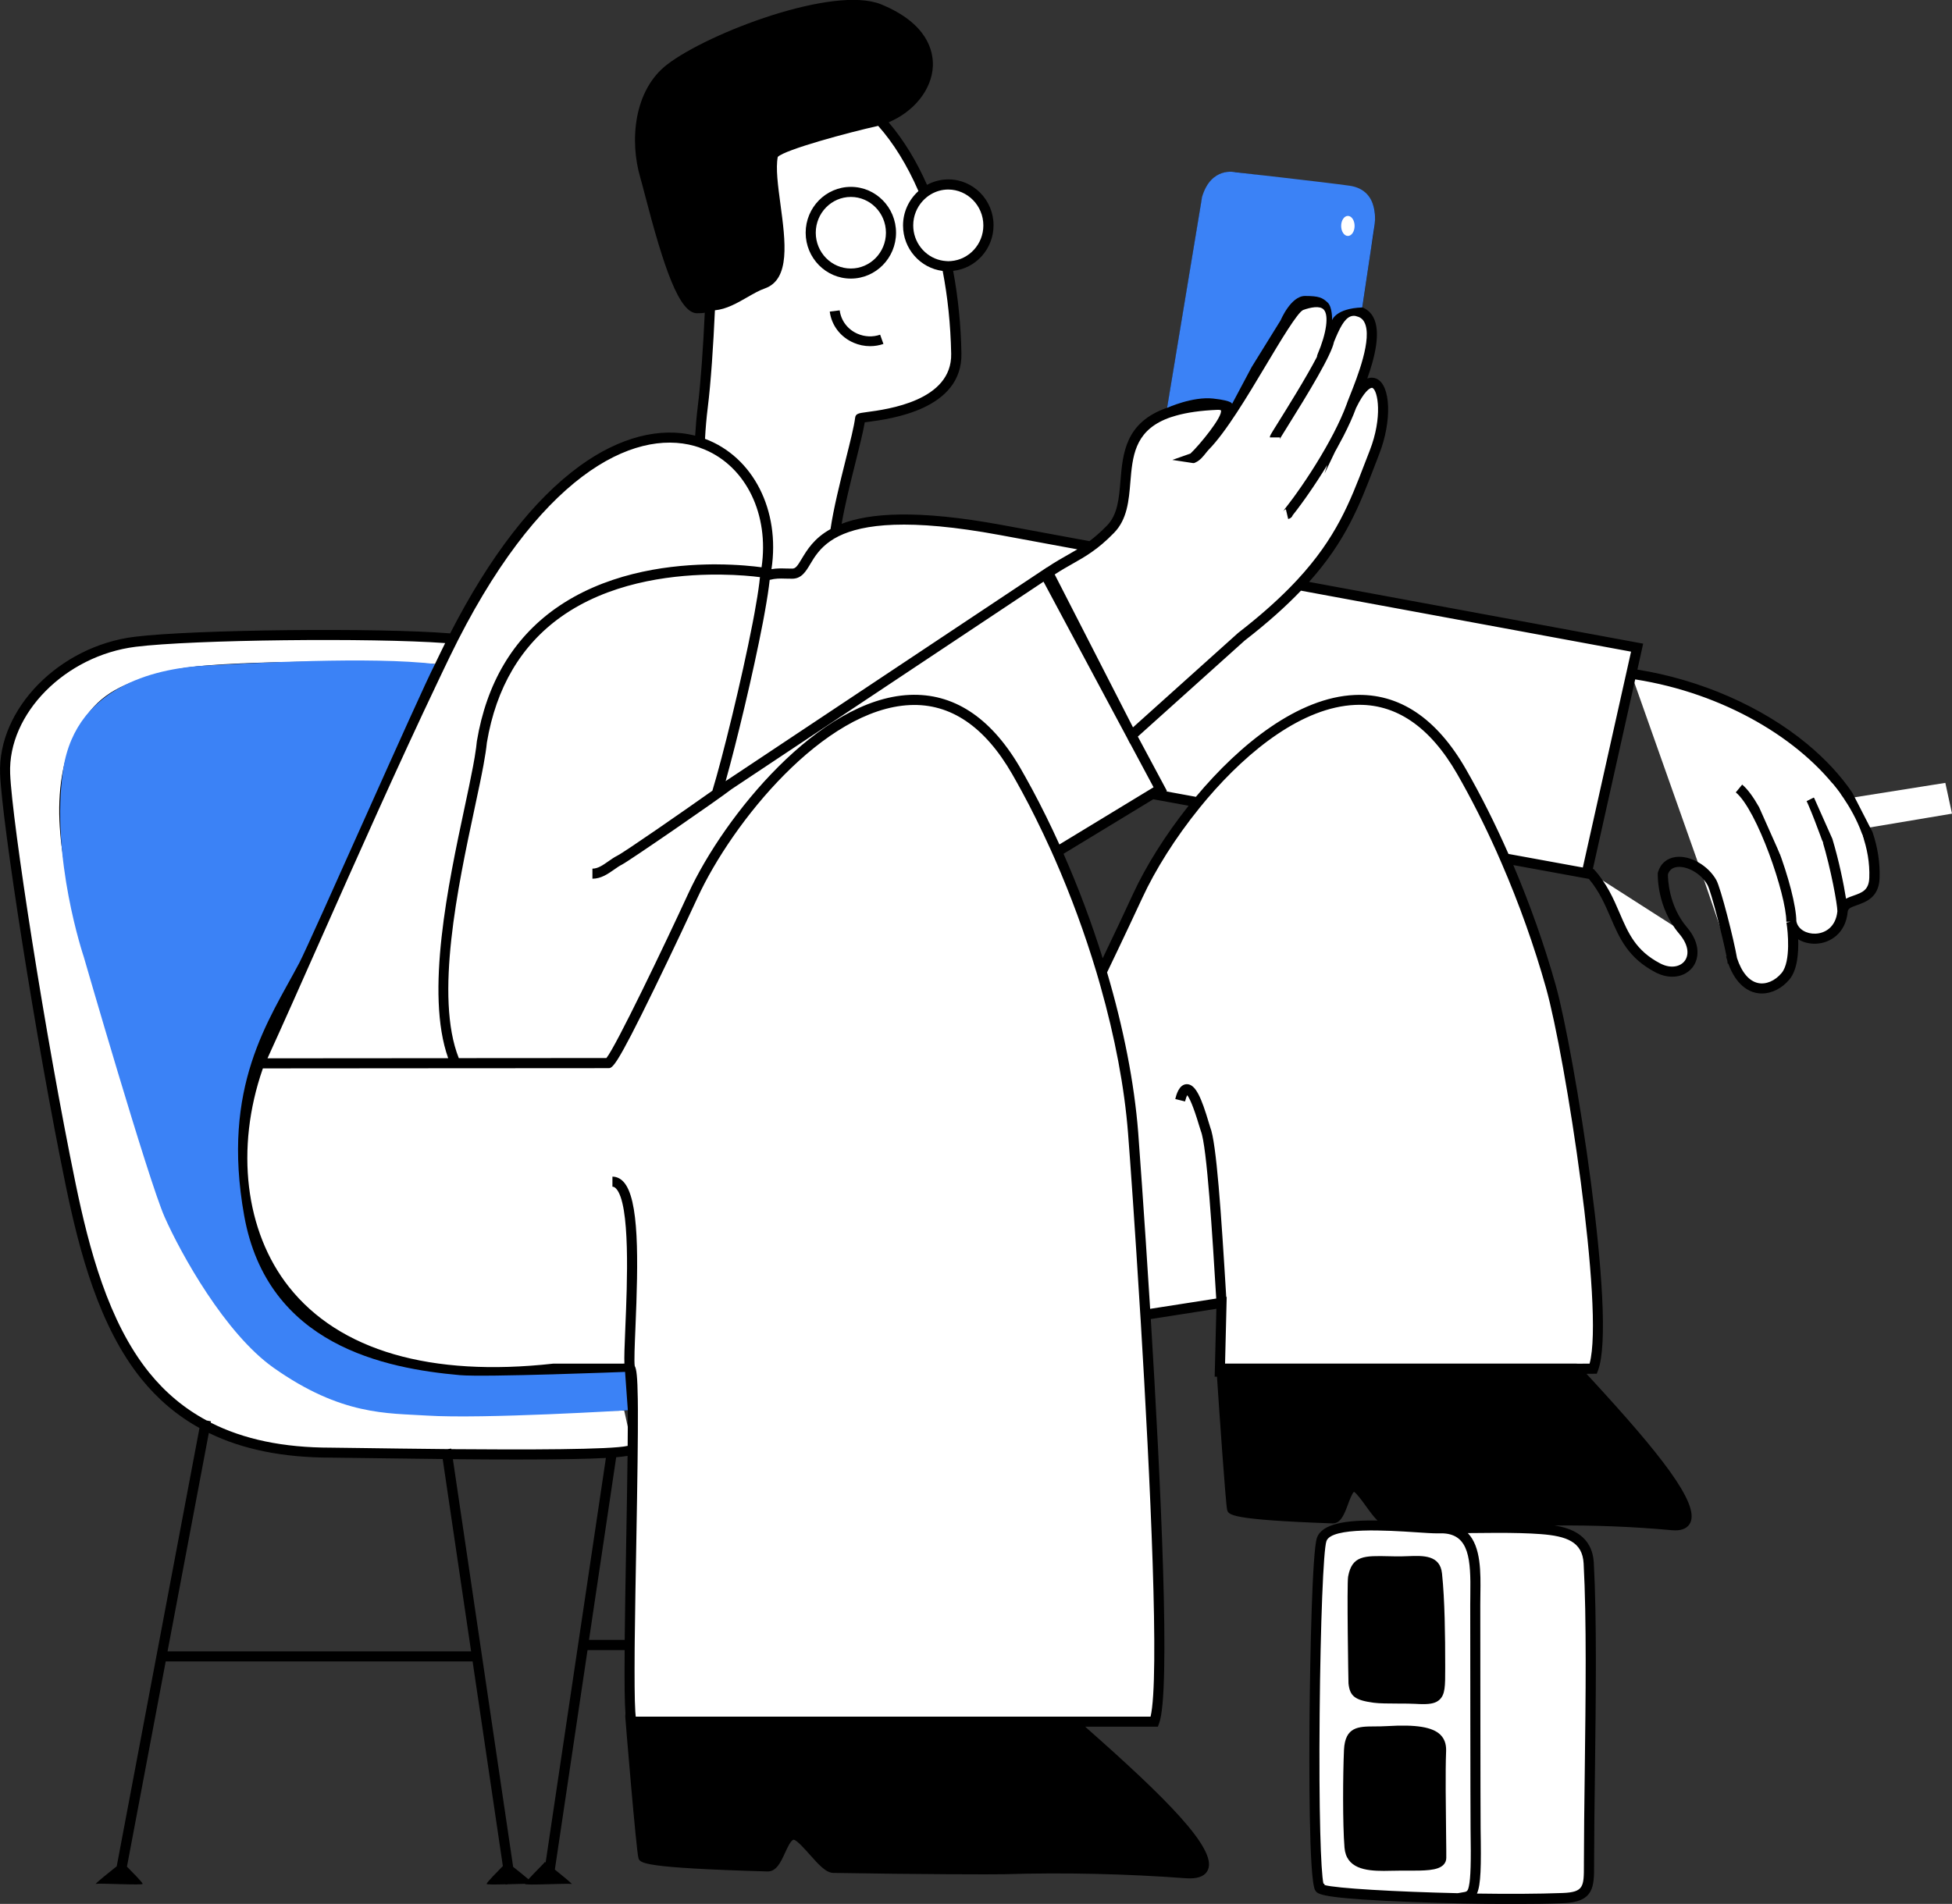 <svg width="327" height="319" viewBox="0 0 327 319" fill="none" xmlns="http://www.w3.org/2000/svg">
<rect x="0" y="0" width="327" height="319" fill="#333333" stroke="none"/>
<g clip-path="url(#clip0)">
<path d="M261.795 318.035C257.114 318.207 250.654 318.199 244.257 318.058C232.659 317.807 221.281 317.14 221.124 316.378C219.542 316.104 220.14 261.404 221.391 257.927C222.76 254.136 236.75 256.082 240.826 256.082C245.807 256.082 253.195 255.831 258.199 256.216C262.236 256.522 265.887 257.401 266.131 261.914C266.862 275.352 266.201 296.858 266.178 312.132C266.178 315.97 266.343 317.862 261.795 318.035Z" fill="white"/>
<path d="M277.697 162.161C270.34 158.315 271.552 151.871 266.304 146.133L282.332 156.4C285.495 160.685 281.804 164.304 277.697 162.161Z" fill="white"/>
<path d="M290.247 161.462C290.247 161.329 290.216 161.078 290.16 160.756C292.151 166.949 296.699 166.439 299.099 163.558C301.121 161.133 300.161 154.791 300.082 154.437C300.743 158.346 308.1 158.637 308.651 152.711C308.895 150.05 313.821 151.737 313.994 147.13C314.104 144.304 313.569 141.494 312.507 138.763L327 136.33L325.883 131.173L309.879 133.716C303.143 123.449 288.965 115.129 273.275 112.885L274.251 108.521L217.63 98.058C225.192 90.02 227.285 83.388 230.243 75.806C233.556 67.329 230.707 59.04 226.388 68.028C227.088 65.83 233.154 53.279 227.269 52.117L228.835 41.459C229.692 36.364 230.739 32.754 224.72 32.055L206.843 29.693C203.09 29.269 202.507 32.73 202.051 34.088L196.559 67.219C196.472 67.823 196.37 68.412 196.26 68.985C184.827 72.611 191.13 83.49 186.023 88.686C184.772 89.958 183.71 90.86 182.703 91.598L167.682 88.82C151.867 85.9 144.077 87.038 139.907 89.188C140.702 83.16 143.684 73.404 144.085 70.108C144.132 69.715 160.372 69.558 160.184 59.268C160.081 53.986 159.538 49.088 158.641 44.606C158.712 44.606 158.775 44.614 158.846 44.614C162.56 44.614 165.565 41.553 165.565 37.777C165.565 34.002 162.552 30.941 158.846 30.941C157.367 30.941 156.013 31.427 154.904 32.252C152.803 27.283 150.206 23.217 147.39 20.172C155.88 17.488 160.16 6.813 147.248 1.538C139.726 -1.538 119.268 6.138 112.297 11.46C107.096 15.431 106.254 23.374 108.064 29.52C109.134 33.139 113.265 51.654 116.758 51.654C118.159 51.654 117.624 51.537 118.946 51.38C118.678 57.502 118.261 63.844 117.718 68.224C117.482 70.139 117.317 72.117 117.222 74.118C106.781 70.68 90.753 77.823 75.89 107.021C64.788 106.025 32.921 106.252 22.614 107.539C10.969 108.999 0.425 118.677 0.85 129.658C1.165 137.868 6.83 174.233 11.834 198.494C17.082 223.956 25.328 243.398 55.401 243.398C60.004 243.398 105.475 244.395 105.979 242.778C105.821 258.476 105.089 282.894 105.648 287.643H105.562C105.514 288.507 107.505 310.319 107.733 311.057C107.993 311.873 117.301 312.391 128.545 312.713C130.457 312.768 130.961 307.36 132.951 307.399C134.659 307.438 137.853 312.933 139.569 312.964C153.33 313.207 166.675 313.231 168.193 313.184C178.808 312.854 189.296 313.16 198.66 313.859C210.305 314.73 184.693 293.122 179.532 288.467C184.135 288.467 188.738 288.467 193.349 288.467C195.268 283.444 193.522 247.55 191.854 220.299L204.6 218.305L204.317 229.819H204.608C204.773 233.179 206.182 252.064 206.355 252.746C206.567 253.563 214.113 254.081 223.232 254.403C224.783 254.457 225.192 249.049 226.805 249.089C228.19 249.128 230.778 254.622 232.171 254.654C243.328 254.897 254.147 254.921 255.382 254.873C263.99 254.544 272.488 254.85 280.089 255.548C290.341 256.498 264.974 230.934 263.904 229.356L266.894 229.333C270.002 221.201 263.054 176.933 259.797 165.332C257.727 157.977 255.099 150.686 252.101 143.833L265.792 146.337L273.259 112.885L284.881 145.756L290.247 161.462ZM200.65 134.422C196.354 139.634 192.837 145.246 190.618 150.05C190.06 151.251 187.424 156.926 184.56 162.859C182.498 155.952 179.957 149.131 177.093 142.719L193.034 133.025L200.65 134.422ZM104.381 235.502L106.01 235.376C106.026 237.456 106.018 239.976 105.986 242.778L104.381 235.502Z" fill="white"/>
<path d="M142.535 46.678C146.705 46.678 150.104 43.232 150.104 38.994C150.104 34.755 146.713 31.31 142.535 31.31C138.365 31.31 134.966 34.755 134.966 38.994C134.966 43.232 138.357 46.678 142.535 46.678ZM136.657 38.994C136.657 35.69 139.293 32.997 142.535 32.997C145.777 32.997 148.413 35.69 148.413 38.994C148.413 42.298 145.777 44.991 142.535 44.991C139.293 44.991 136.657 42.306 136.657 38.994Z" fill="black"/>
<path d="M241.566 263.633C242.038 268.083 242.101 274.198 242.101 279.025V279.606C242.101 282.455 242.109 283.891 241.164 284.778C240.559 285.351 239.709 285.532 238.411 285.532C238.009 285.532 237.569 285.516 237.073 285.485C236.349 285.445 235.334 285.438 234.256 285.438C232.682 285.43 231.054 285.43 230.102 285.296C226.986 284.872 226.128 284.213 225.9 282.063C225.884 281.945 225.609 265.454 225.837 264.167C226.482 260.611 228.559 260.658 232.698 260.752C233.076 260.76 233.477 260.768 233.902 260.776C234.586 260.784 235.263 260.76 235.916 260.737C238.411 260.643 241.235 260.533 241.566 263.633Z" fill="black"/>
<path d="M230.22 289.268C230.873 289.268 231.604 289.26 232.407 289.213C237.23 288.923 239.968 289.37 241.29 290.657C242.219 291.568 242.282 292.721 242.25 293.506C242.117 296.779 242.203 303.043 242.25 307.187C242.274 309.291 242.297 310.821 242.282 311.308C242.282 311.755 242.109 312.163 241.786 312.477C240.81 313.443 238.647 313.443 235.641 313.435C234.878 313.435 234.091 313.427 233.312 313.451H233.257C232.793 313.459 232.313 313.474 231.825 313.474C228.74 313.474 225.522 313.066 225.231 309.573C224.908 305.657 224.964 297.258 225.145 293.208C225.326 289.291 227.599 289.284 230.22 289.268Z" fill="black"/>
<path d="M310.288 132.797C308.344 129.94 305.803 127.193 302.711 124.634C295.141 118.37 284.826 113.873 274.298 112.193L275.266 107.845L274.408 107.688L219.298 97.5C225.451 90.624 227.718 84.722 230.228 78.207C230.495 77.516 230.763 76.81 231.038 76.103C233.218 70.531 232.997 64.495 230.574 63.443C230.157 63.262 229.637 63.2 229.047 63.427C230.298 59.895 231.392 55.602 230.047 53.129C229.63 52.36 229.016 51.819 228.221 51.505L229.685 41.568C229.74 41.254 229.795 40.932 229.85 40.618C230.361 37.651 230.81 35.092 229.464 33.303C228.599 32.149 227.088 31.466 224.83 31.199L206.969 28.837C202.885 28.373 201.846 31.858 201.406 33.35C201.359 33.515 201.311 33.664 201.264 33.797L201.233 33.923L195.741 67.069C195.678 67.493 195.607 67.909 195.528 68.317C188.525 70.743 188.085 75.915 187.699 80.617C187.455 83.513 187.227 86.252 185.433 88.073C184.347 89.18 183.395 90.004 182.498 90.671L167.847 87.963C153.519 85.318 145.604 85.993 140.993 87.767C141.528 84.627 142.48 80.813 143.338 77.383C144.014 74.683 144.604 72.305 144.864 70.766C145.021 70.743 145.21 70.719 145.383 70.695C149.302 70.177 161.23 68.592 161.057 59.22C160.971 54.432 160.498 49.786 159.672 45.382C163.473 44.974 166.439 41.709 166.439 37.745C166.439 33.507 163.048 30.061 158.87 30.061C157.579 30.061 156.368 30.391 155.297 30.972C154.44 29.049 153.503 27.22 152.473 25.524C151.34 23.656 150.128 21.977 148.861 20.493C153.126 18.703 156.116 14.983 156.273 11.082C156.375 8.578 155.384 3.908 147.586 0.721C139.647 -2.489 118.71 5.494 111.793 10.784C106.12 15.124 105.467 23.656 107.261 29.755C107.427 30.32 107.678 31.278 107.993 32.486C111.195 44.833 113.784 52.486 116.766 52.486C117.514 52.486 117.797 52.454 118.064 52.392C117.797 58.098 117.404 63.985 116.892 68.113C116.695 69.667 116.554 71.308 116.451 73.003C110.558 71.488 103.752 73.262 97.15 78.05C89.392 83.686 82.083 93.12 75.41 106.126C63.443 105.145 32.331 105.475 22.519 106.699C9.899 108.277 -0.401 118.802 0.016 129.681C0.331 137.726 5.933 173.981 11.016 198.658C13.298 209.725 16.587 222.229 23.66 231.012C26.422 234.442 29.664 237.189 33.417 239.269L19.553 312.704C18.318 313.67 16.343 315.279 16.028 315.648C16.886 315.514 23.975 315.923 23.896 315.64C23.81 315.318 22.22 313.74 21.268 312.759L27.76 278.381H79.171L84.239 312.665C83.302 313.631 81.611 315.318 81.516 315.648C81.477 315.781 82.98 315.766 84.687 315.718L84.695 315.773L85.12 315.711C86.111 315.687 87.134 315.656 87.945 315.64C87.945 315.64 87.937 315.648 87.937 315.656C87.858 315.938 94.947 315.53 95.805 315.663C95.537 315.357 94.129 314.196 92.949 313.254L98.425 276.473H104.641C104.594 282.203 104.641 285.311 104.775 287.022L104.743 287.611C104.736 287.752 106.592 310.193 106.954 311.323C107.222 312.163 107.474 312.963 128.553 313.568C130.056 313.615 130.795 312.006 131.504 310.46C131.881 309.635 132.511 308.254 132.959 308.254C132.959 308.254 132.959 308.254 132.967 308.254C133.471 308.285 134.887 309.887 135.65 310.742C137.106 312.383 138.357 313.795 139.592 313.811C153.354 314.054 166.714 314.078 168.257 314.031C178.171 313.725 188.675 313.96 198.636 314.706C198.872 314.722 199.108 314.729 199.321 314.729C200.934 314.729 201.957 314.243 202.366 313.27C203.853 309.769 195.339 301.276 182.113 289.605C182.003 289.511 181.892 289.416 181.79 289.314H193.962L194.167 288.773C196.158 283.553 194.435 248.028 192.782 221.012L203.766 219.293L203.483 230.674H203.869C204.191 235.572 205.324 252 205.568 252.958C205.789 253.821 206.001 254.637 223.233 255.25C224.617 255.281 225.215 253.664 225.806 252.086C226.049 251.419 226.498 250.21 226.821 249.959C227.269 250.203 228.237 251.545 228.827 252.361C229.574 253.405 230.188 254.221 230.755 254.763C225.538 254.692 221.486 255.257 220.62 257.651C219.826 259.849 219.472 277.415 219.377 287.446C219.306 295.641 219.259 314.902 220.313 316.715C220.345 316.77 220.384 316.825 220.424 316.872C220.817 317.532 222.823 318.152 236.593 318.685C242.25 318.905 248.215 319.015 253.416 319.015C256.594 319.015 259.482 318.976 261.843 318.889C267.043 318.701 267.043 316.111 267.043 312.532V312.139C267.051 307.54 267.114 302.438 267.185 297.03C267.342 284.377 267.508 271.293 266.996 261.874C266.744 257.298 263.227 256.034 260.403 255.603C266.918 255.532 273.621 255.799 280.034 256.388C280.247 256.403 280.443 256.419 280.632 256.419C281.891 256.419 282.733 255.995 283.15 255.163C284.771 251.898 277.807 243.28 266.839 231.349C266.461 230.941 266.099 230.541 265.769 230.188L267.492 230.172L267.697 229.63C270.978 221.036 263.637 175.817 260.623 165.104C258.719 158.33 256.295 151.493 253.51 144.947L266.17 147.263C267.917 149.351 268.861 151.548 269.782 153.675C271.292 157.192 272.724 160.504 277.32 162.914C278.264 163.408 279.232 163.651 280.144 163.651C281.482 163.651 282.694 163.126 283.512 162.113C284.59 160.763 284.999 158.189 282.599 155.371C279.531 151.768 279.405 147.239 279.413 146.501C279.656 145.764 280.168 145.363 280.963 145.269C282.489 145.089 284.865 146.195 286.046 148.283C286.643 149.343 288.618 157.113 289.232 160.253L289.154 160.276C289.224 160.528 289.295 160.763 289.366 160.991C289.397 161.21 289.421 161.375 289.421 161.469H289.531C290.837 165.088 292.93 166.093 294.134 166.352C294.465 166.422 294.803 166.461 295.149 166.461C296.809 166.461 298.517 165.614 299.776 164.099C301.105 162.506 301.31 159.617 301.231 157.38C302.065 157.89 303.096 158.165 304.214 158.118C306.621 158.032 309.194 156.344 309.525 152.788C309.572 152.263 309.926 152.058 311.122 151.642C312.57 151.132 314.749 150.363 314.867 147.161C314.962 144.586 314.56 141.988 313.687 139.422L310.288 132.797ZM229.456 75.499C229.181 76.213 228.906 76.912 228.638 77.611C226.112 84.188 223.831 90.122 217.331 97.139C217.111 97.382 216.875 97.626 216.639 97.869C216.411 98.112 216.175 98.355 215.931 98.599C213.625 100.93 210.856 103.379 207.441 106.024L207.394 106.063L189.8 121.871L176.684 96.252C177.801 95.522 178.777 94.965 179.729 94.431C180.814 93.819 181.822 93.246 182.892 92.492C183.199 92.28 183.505 92.053 183.82 91.809C184.096 91.59 184.387 91.362 184.678 91.111C185.284 90.593 185.929 89.996 186.621 89.282C188.84 87.021 189.108 83.85 189.359 80.781C189.714 76.543 190.06 72.477 195.135 70.287C195.434 70.162 195.741 70.036 196.071 69.926C196.362 69.824 196.669 69.73 196.992 69.644C198.809 69.126 201.083 68.788 203.939 68.67C204.388 68.655 204.522 68.741 204.522 68.741C204.923 69.738 200.863 74.659 199.423 75.994L196.394 77.061L199.73 77.571C199.934 77.603 200.06 77.618 200.281 77.477C201.012 77.163 201.571 76.457 202.02 75.891C202.193 75.68 202.35 75.475 202.484 75.342C205.387 72.391 208.944 66.433 212.083 61.175C214.444 57.227 217.371 52.313 218.315 51.936C219.511 51.513 221.085 51.159 221.753 51.873C222.642 52.815 222.225 55.837 220.715 59.377C220.652 59.526 220.62 59.66 220.62 59.785C218.818 63.262 215.49 68.584 213.987 70.994C212.728 73.011 212.728 73.011 212.728 73.293H214.42C214.42 73.482 214.357 73.615 214.341 73.639C214.412 73.498 214.9 72.721 215.419 71.888C219.361 65.578 223.052 59.464 223.469 57.289C224.381 55.052 225.184 53.388 226.286 53.004C226.537 52.917 226.813 52.894 227.104 52.949C227.12 52.949 227.127 52.957 227.143 52.965C227.458 53.035 227.725 53.137 227.946 53.286C228.198 53.451 228.394 53.679 228.544 53.961C229.999 56.63 227.308 63.349 226.167 66.222C226.097 66.402 226.034 66.567 225.971 66.716C225.798 67.156 225.664 67.493 225.585 67.744C225.318 68.482 224.987 69.267 224.625 70.075C224.256 70.892 223.846 71.731 223.406 72.587C221.635 76.001 219.354 79.635 217.19 82.657C217.009 82.916 216.828 83.168 216.647 83.411C216.458 83.67 216.269 83.921 216.08 84.164C215.789 84.557 215.498 84.934 215.215 85.295C215.057 85.491 214.994 85.656 214.955 85.773C215.034 85.546 215.246 85.373 215.411 85.326L215.797 86.966C216.183 86.872 216.434 86.66 216.56 86.323C217.025 85.742 217.497 85.114 217.984 84.447C218.181 84.18 218.378 83.905 218.575 83.631C218.763 83.364 218.96 83.089 219.149 82.814C220.227 81.268 221.313 79.604 222.351 77.893L221.887 79.353L222.729 77.603L223.665 75.648C223.736 75.531 223.807 75.405 223.87 75.287C224.279 74.549 224.673 73.811 225.05 73.089C225.9 71.433 226.632 69.824 227.167 68.364C228.52 65.562 229.48 64.981 229.826 64.981C229.858 64.981 229.889 64.989 229.905 64.997C230.826 65.397 231.644 69.903 229.456 75.499ZM224.68 37.659C224.735 36.819 225.263 36.175 225.868 36.215C226.474 36.254 226.915 36.96 226.868 37.8C226.813 38.64 226.286 39.284 225.68 39.244C225.074 39.205 224.625 38.499 224.68 37.659ZM167.525 89.651L180.476 92.045C179.957 92.359 179.43 92.657 178.887 92.963C177.872 93.536 176.739 94.18 175.425 95.059L175.417 95.043L121.558 130.882C123.352 124.508 126.169 112.805 127.798 104.297C127.861 103.983 127.916 103.677 127.971 103.371C128.034 103.041 128.089 102.727 128.144 102.413C128.514 100.357 128.789 98.559 128.939 97.162C129.922 96.911 130.591 96.919 131.606 96.951C131.936 96.958 132.298 96.966 132.707 96.966C134.273 96.966 134.989 95.765 135.745 94.494C136.099 93.897 136.508 93.214 137.082 92.516C137.594 91.888 138.247 91.252 139.104 90.656C139.514 90.373 139.978 90.098 140.497 89.839C144.573 87.83 152.166 86.809 167.525 89.651ZM141.677 77.006C140.71 80.876 139.624 85.248 139.128 88.654C136.358 90.192 135.186 92.163 134.305 93.63C133.581 94.847 133.274 95.271 132.723 95.271C132.33 95.271 131.984 95.263 131.661 95.255C130.827 95.231 130.111 95.216 129.238 95.365C130.725 85.507 126.185 76.551 118.104 73.529C118.198 71.763 118.348 70.02 118.56 68.325C119.095 64.04 119.497 57.886 119.764 51.991C121.692 51.811 123.47 50.79 125.193 49.801C126.224 49.205 127.2 48.648 128.128 48.326C132.432 46.811 131.574 40.438 130.748 34.276C130.323 31.136 129.93 28.169 130.292 26.294C131.488 25.069 142.26 22.157 147.114 21.09C149.632 23.915 151.938 27.604 153.858 32.016C152.284 33.428 151.277 35.485 151.277 37.777C151.277 41.693 154.18 44.927 157.918 45.398C158.744 49.691 159.247 54.338 159.342 59.283C159.491 67.156 148.688 68.584 145.139 69.055C143.865 69.228 143.338 69.29 143.251 70.005C143.086 71.378 142.433 73.984 141.677 77.006ZM164.732 37.769C164.732 40.916 162.34 43.499 159.318 43.742C159.169 43.758 159.011 43.766 158.854 43.766C158.728 43.766 158.602 43.758 158.476 43.742C158.161 43.718 157.855 43.679 157.564 43.608C154.943 43.004 152.984 40.618 152.984 37.761C152.984 36.183 153.59 34.747 154.566 33.679C154.778 33.452 155.006 33.232 155.25 33.036C155.471 32.855 155.707 32.698 155.958 32.549C156.816 32.047 157.807 31.756 158.862 31.756C162.096 31.772 164.732 34.464 164.732 37.769ZM116.365 74.73C116.593 74.793 116.829 74.863 117.049 74.942C117.097 74.957 117.144 74.981 117.191 74.997C117.474 75.099 117.758 75.201 118.033 75.319C125.012 78.238 128.876 86.237 127.577 95.051C126.303 94.878 123.604 94.58 120.095 94.564C119.803 94.564 119.512 94.564 119.205 94.564C118.906 94.564 118.6 94.572 118.293 94.58C111.022 94.753 101.116 96.236 93.02 101.982C85.93 107.021 81.508 114.485 79.887 124.179L79.879 124.234C79.848 124.555 79.809 124.901 79.761 125.27C79.691 125.764 79.612 126.306 79.517 126.879C79.431 127.365 79.344 127.876 79.242 128.417C78.864 130.442 78.361 132.789 77.818 135.34C75.119 148.001 71.193 166.399 75.08 177.301L44.81 177.324C47.305 171.862 50.342 165.025 53.536 157.82C59.729 143.872 66.668 128.229 73.349 114.21C73.514 113.865 73.671 113.528 73.837 113.182C74.002 112.837 74.167 112.499 74.324 112.162C74.663 111.455 75.001 110.749 75.339 110.05C90.093 79.581 106.057 71.818 116.365 74.73ZM106.317 276.458C106.325 275.908 106.325 275.343 106.333 274.77C106.388 269.786 106.49 264.08 106.585 258.907C106.789 247.612 106.884 240.572 106.86 236.153C106.86 235.862 106.86 235.58 106.852 235.305C106.852 235.007 106.844 234.732 106.844 234.457C106.789 230.643 106.624 229.371 106.333 228.885C106.207 228.163 106.333 225.251 106.451 222.425C106.923 211.154 107.128 200.793 104.405 197.967C103.894 197.434 103.264 197.151 102.595 197.151V198.839C102.737 198.839 102.934 198.87 103.185 199.129C105.633 201.672 105.066 215.125 104.759 222.354C104.618 225.659 104.555 227.44 104.602 228.477L92.658 228.484C72.145 230.761 56.833 226.302 48.383 215.604C41.049 206.319 39.397 192.387 44.008 179.098C44.016 179.067 44.023 179.043 44.039 179.012L75.757 178.988H76.701H77.653L100.227 178.973H101.14H101.864C101.927 178.973 101.989 178.981 102.052 178.973C102.281 178.949 102.54 178.808 102.989 178.204C103.154 177.984 103.335 177.709 103.555 177.364C104.594 175.692 106.372 172.317 109.685 165.504C112.871 158.966 116.152 151.933 116.853 150.402C122.683 137.765 138.034 118.771 152.449 118.135C159.224 117.829 164.983 121.738 169.571 129.72C170.145 130.725 170.711 131.745 171.27 132.773C171.64 133.464 172.01 134.155 172.372 134.853C172.742 135.576 173.111 136.298 173.473 137.028C174.347 138.786 175.196 140.575 176.015 142.381C176.133 142.64 176.243 142.899 176.361 143.158C176.479 143.417 176.589 143.676 176.707 143.935C179.398 150.073 181.735 156.438 183.647 162.796C183.765 163.196 183.883 163.597 184.001 163.997C184.119 164.405 184.237 164.805 184.347 165.213C186.763 173.745 188.376 182.191 188.974 189.914C189.336 194.498 190.146 205.989 190.98 219.576C190.996 219.858 191.012 220.141 191.035 220.423C191.051 220.706 191.067 220.989 191.09 221.271C192.688 247.722 194.285 281.214 192.743 287.627H179.886H153.441H151.717H106.498C106.467 287.415 106.443 287.132 106.427 286.803C106.301 284.872 106.286 281.065 106.317 276.458ZM196.882 184.145L198.518 184.553C198.66 184.004 198.786 183.682 198.88 183.502C199.234 183.933 199.864 185.189 200.91 188.69C201.052 189.169 201.115 189.381 201.17 189.514C202.185 192.026 203.113 207.182 203.743 217.574L192.672 219.301C191.657 202.952 190.697 190.111 190.673 189.773C190.02 181.398 188.195 172.191 185.457 162.929C188.211 157.207 190.776 151.713 191.389 150.387C193.506 145.811 196.866 140.395 200.981 135.324C201.186 135.073 201.39 134.83 201.595 134.579C201.799 134.328 202.012 134.084 202.216 133.833C209.29 125.537 218.307 118.496 226.994 118.111C233.768 117.805 239.528 121.714 244.115 129.697C246.444 133.762 248.663 138.142 250.701 142.695C250.843 143.001 250.976 143.315 251.11 143.629C251.244 143.943 251.386 144.249 251.519 144.563C254.462 151.352 257.011 158.487 258.994 165.543C262.252 177.136 268.798 219.419 266.288 228.477L264.345 228.492L263.904 228.469H205.222L205.497 217.292L205.419 217.307C204.569 203.211 203.774 191.437 202.736 188.878C202.704 188.808 202.61 188.486 202.531 188.211C201.272 183.965 200.304 181.657 198.825 181.657C198.817 181.657 198.809 181.657 198.794 181.657C197.495 181.696 197.047 183.478 196.882 184.145ZM265.155 145.355L252.7 143.079C250.504 138.095 248.112 133.307 245.571 128.88C240.653 120.301 234.374 116.118 226.915 116.447C217.512 116.863 207.787 124.595 200.336 133.511L195.371 132.601L195.489 132.53L190.611 123.417L208.503 107.335C212.366 104.344 215.435 101.581 217.937 98.968L273.236 109.187L265.155 145.355ZM189.32 124.571L193.246 131.91L192.869 132.138L191.783 132.797L190.697 133.456L177.47 141.494C176.038 138.331 174.512 135.23 172.907 132.24C172.545 131.565 172.175 130.89 171.797 130.222C171.546 129.767 171.294 129.32 171.034 128.872C170.924 128.676 170.806 128.488 170.696 128.292C165.825 120.105 159.664 116.118 152.378 116.432C137.255 117.099 121.322 136.667 115.318 149.68C111.243 158.518 103.217 175.26 101.588 177.277H101.344H100.432H99.519L76.858 177.293C72.766 167.019 76.74 148.393 79.455 135.678C79.793 134.108 80.108 132.609 80.399 131.211C80.501 130.701 80.603 130.207 80.698 129.728C80.8 129.21 80.894 128.7 80.989 128.221C81.256 126.761 81.461 125.474 81.563 124.414C83.113 115.199 87.299 108.112 93.995 103.347C101.848 97.767 111.73 96.409 118.836 96.283C119.15 96.275 119.465 96.275 119.764 96.275C120.071 96.275 120.378 96.275 120.669 96.275C123.745 96.307 126.114 96.55 127.278 96.699C127.286 96.699 127.302 96.699 127.31 96.699C127.278 97.005 127.239 97.335 127.2 97.68C127.027 99.07 126.751 100.789 126.397 102.712C126.35 102.986 126.295 103.269 126.24 103.551C126.185 103.826 126.137 104.101 126.082 104.383C124.257 113.826 120.999 127.067 119.339 132.483C114.776 135.717 104.68 142.734 103.429 143.362C102.894 143.629 102.399 143.982 101.911 144.319C101.014 144.947 100.172 145.544 99.243 145.544V147.231C100.699 147.231 101.856 146.415 102.879 145.701C103.335 145.379 103.76 145.081 104.185 144.869C105.412 144.249 120.346 133.951 122.526 132.248L174.811 97.461L188.801 123.606L189.296 124.579L189.32 124.571ZM193.199 133.919L199.116 135.003C195.151 139.987 191.917 145.23 189.847 149.696C188.462 152.702 186.621 156.619 184.725 160.559C182.884 154.649 180.673 148.754 178.163 143.056L193.199 133.919ZM309.249 150.583C308.864 148.118 308.045 144.139 306.96 140.552L311.932 139.712C312.806 142.145 313.238 144.625 313.144 147.098C313.065 149.154 311.94 149.555 310.524 150.057C310.115 150.198 309.666 150.355 309.249 150.583ZM300.925 154.335C300.893 151.768 299.595 146.8 297.801 142.09L305.276 140.834C306.731 145.661 307.786 151.493 307.801 152.679C307.534 155.355 305.724 156.383 304.119 156.438C302.726 156.493 301.192 155.779 300.925 154.335ZM266.823 145.661L273.928 113.834C288.744 116.157 301.719 123.818 308.392 133.095L304.04 133.786C303.93 133.637 303.812 133.503 303.702 133.386L303.128 133.935L294.701 135.277C293.741 133.574 292.765 132.216 291.852 131.463L290.782 132.766C294.331 135.67 299.249 149.931 299.249 154.437H299.98L299.256 154.578C299.264 154.633 299.272 154.68 299.288 154.735C299.477 155.834 300.059 161.108 298.462 163.024C297.352 164.358 295.826 165.001 294.488 164.703C292.985 164.374 291.758 162.898 290.987 160.528C290.46 157.443 288.264 148.785 287.517 147.451C286.14 145.002 283.166 143.307 280.766 143.589C279.271 143.762 278.169 144.688 277.752 146.132L277.721 146.227L277.713 146.329C277.705 146.556 277.532 152.027 281.301 156.454C283.04 158.495 282.898 160.166 282.182 161.053C281.482 161.933 279.94 162.38 278.098 161.414C274.031 159.287 272.78 156.375 271.332 153.008C270.277 150.559 269.192 148.032 266.941 145.567L266.823 145.661ZM247.42 317.273C248.081 315.781 248.144 312.767 248.034 306.394C248.002 304.651 247.979 270.437 247.979 268.899C247.979 268.342 247.986 267.761 247.994 267.172C248.049 263.499 248.12 259.182 245.886 256.874C247.491 256.859 249.151 256.835 250.795 256.835C253.431 256.835 256.004 256.882 258.137 257.047C262.401 257.377 265.092 258.311 265.289 261.953C265.8 271.309 265.635 284.362 265.478 296.991C265.407 302.399 265.344 307.508 265.336 312.116V312.508C265.336 316.087 265.336 317.045 261.764 317.178C257.672 317.335 252.581 317.351 247.42 317.273ZM237.136 256.733C238.647 256.835 239.953 256.921 240.834 256.921C241.149 256.921 241.479 256.921 241.81 256.921C246.129 257.165 246.397 261.317 246.31 267.149C246.303 267.745 246.295 268.334 246.295 268.899C246.295 269.244 246.318 304.62 246.35 306.425C246.444 312.029 246.366 314.729 246.067 316.056C245.862 316.943 245.768 316.959 244.886 317.092C244.682 317.123 244.453 317.163 244.202 317.21C233.76 316.974 223.791 316.393 221.895 315.844L221.856 315.64L221.706 315.616C221.266 313.654 220.919 303.631 221.069 287.156C221.203 272.07 221.69 259.629 222.21 258.209C223.06 255.807 232.564 256.435 237.136 256.733ZM98.669 274.77L103.225 244.167C104.035 244.096 104.657 244.018 105.129 243.939C105.074 248.696 104.979 254.025 104.893 258.876C104.775 265.547 104.688 270.728 104.649 274.77H98.669ZM75.867 244.489C79.982 244.528 83.546 244.543 86.63 244.543C93.932 244.543 98.559 244.449 101.502 244.284L91.407 312.061C91.336 312.014 91.281 311.974 91.273 311.974C91.281 312.076 89.487 313.811 88.527 314.879C87.795 314.259 86.749 313.411 85.962 312.799L75.867 244.489ZM34.983 240.093C40.656 242.864 47.431 244.23 55.417 244.23C56.188 244.23 58.147 244.261 60.846 244.3C65.803 244.371 70.217 244.426 74.159 244.465L78.919 276.693H28.067L34.983 240.093ZM74.576 107.751C74.317 108.269 74.065 108.787 73.805 109.321C73.498 109.956 73.183 110.608 72.869 111.259C62.239 110.537 35.888 110.726 29.774 112.123C22.488 113.787 18.223 115.317 15.131 119.085C7.507 128.347 9.836 142.137 12.259 151.697C15.886 166.045 26.918 209.694 38.933 221.923C39.727 222.731 40.349 223.375 40.86 223.893C43.111 226.2 43.158 226.24 45.613 228.186C46.234 228.681 47.013 229.293 48.029 230.101C54.622 235.368 61.861 236.357 74.639 236.498C76.118 236.514 77.763 236.522 79.51 236.522C84.585 236.522 90.486 236.467 95.482 236.42C99.149 236.388 102.312 236.357 104.303 236.357H104.366L105.168 236.294C105.176 238.06 105.168 240.077 105.145 242.259C102.438 242.903 87.913 242.911 75.607 242.809L75.591 242.715L74.978 242.801C69.242 242.746 64.048 242.675 60.854 242.628C58.147 242.589 56.188 242.558 55.401 242.558C47.493 242.558 40.829 241.176 35.297 238.366L35.337 238.147L34.621 238.005C30.891 236.004 27.689 233.327 24.974 229.96C18.129 221.46 14.911 209.191 12.668 198.321C7.593 173.714 2.007 137.608 1.7 129.618C1.314 119.579 10.937 109.846 22.724 108.371C32.284 107.178 62.239 106.848 74.576 107.751Z" fill="black"/>
<path d="M306.959 131.251C306.959 131.251 310.17 134.823 311.932 139.713C313.702 144.603 306.959 140.552 306.959 140.552L302.474 130.482L306.959 131.251Z" fill="white"/>
<path d="M305.401 141.251C305.401 141.251 302.884 134.163 301.908 132.829C300.932 131.503 294.693 135.27 294.693 135.27L298.17 143.08L305.401 141.251Z" fill="white"/>
<path d="M305.039 133.033L301.554 134.776L300.374 132.162L305.039 133.033Z" fill="white"/>
<path d="M223.154 53.656C223.154 53.656 223.72 51.678 228.205 51.513L230.259 37.77C230.259 37.77 231.337 31.851 226.049 31.113C221.808 30.517 206.945 28.853 206.945 28.853C206.945 28.853 202.893 27.84 201.366 33.021L195.512 68.341C195.512 68.341 199.769 66.395 203.231 66.779C206.693 67.164 206.386 67.698 206.386 67.698L209.691 61.481L214.538 53.656C214.538 53.656 216.23 49.59 218.614 49.59C220.998 49.59 221.541 49.896 222.383 50.665C223.232 51.427 223.154 53.656 223.154 53.656Z" fill="#3B82F6"/>
<path d="M225.798 39.535C226.419 39.535 226.923 38.783 226.923 37.856C226.923 36.928 226.419 36.176 225.798 36.176C225.176 36.176 224.672 36.928 224.672 37.856C224.672 38.783 225.176 39.535 225.798 39.535Z" fill="white"/>
<path d="M72.876 111.26C62.341 109.965 41.56 111.126 34.455 111.519C27.46 111.904 12.778 114.274 10.583 128.944C8.388 143.629 14.029 160.308 14.029 160.308C14.029 160.308 24.856 197.764 27.571 203.902C30.285 210.04 37.697 223.43 45.833 229.176C57.226 237.221 64.922 236.758 71.476 237.182C80.926 237.786 105.176 236.295 105.176 236.295L104.712 229.866C104.712 229.866 81.217 230.785 77.015 230.408C64.505 229.286 44.802 225.424 40.907 203.698C37.013 181.972 45.046 170.983 50.137 161.337C52.025 157.75 70.343 116.103 72.876 111.26Z" fill="#3B82F6"/>
<path d="M145.754 58C144.814 58 143.874 57.806 142.996 57.427C140.803 56.481 139.306 54.531 139 52.208L140.666 52C140.895 53.749 142.025 55.223 143.676 55.931C144.868 56.444 146.212 56.504 147.442 56.079L147.992 57.628C147.267 57.881 146.51 58 145.754 58Z" fill="black"/>
</g>
<defs>
<clipPath id="clip0">
<rect width="327" height="319" fill="white"/>
</clipPath>
</defs>
</svg>
